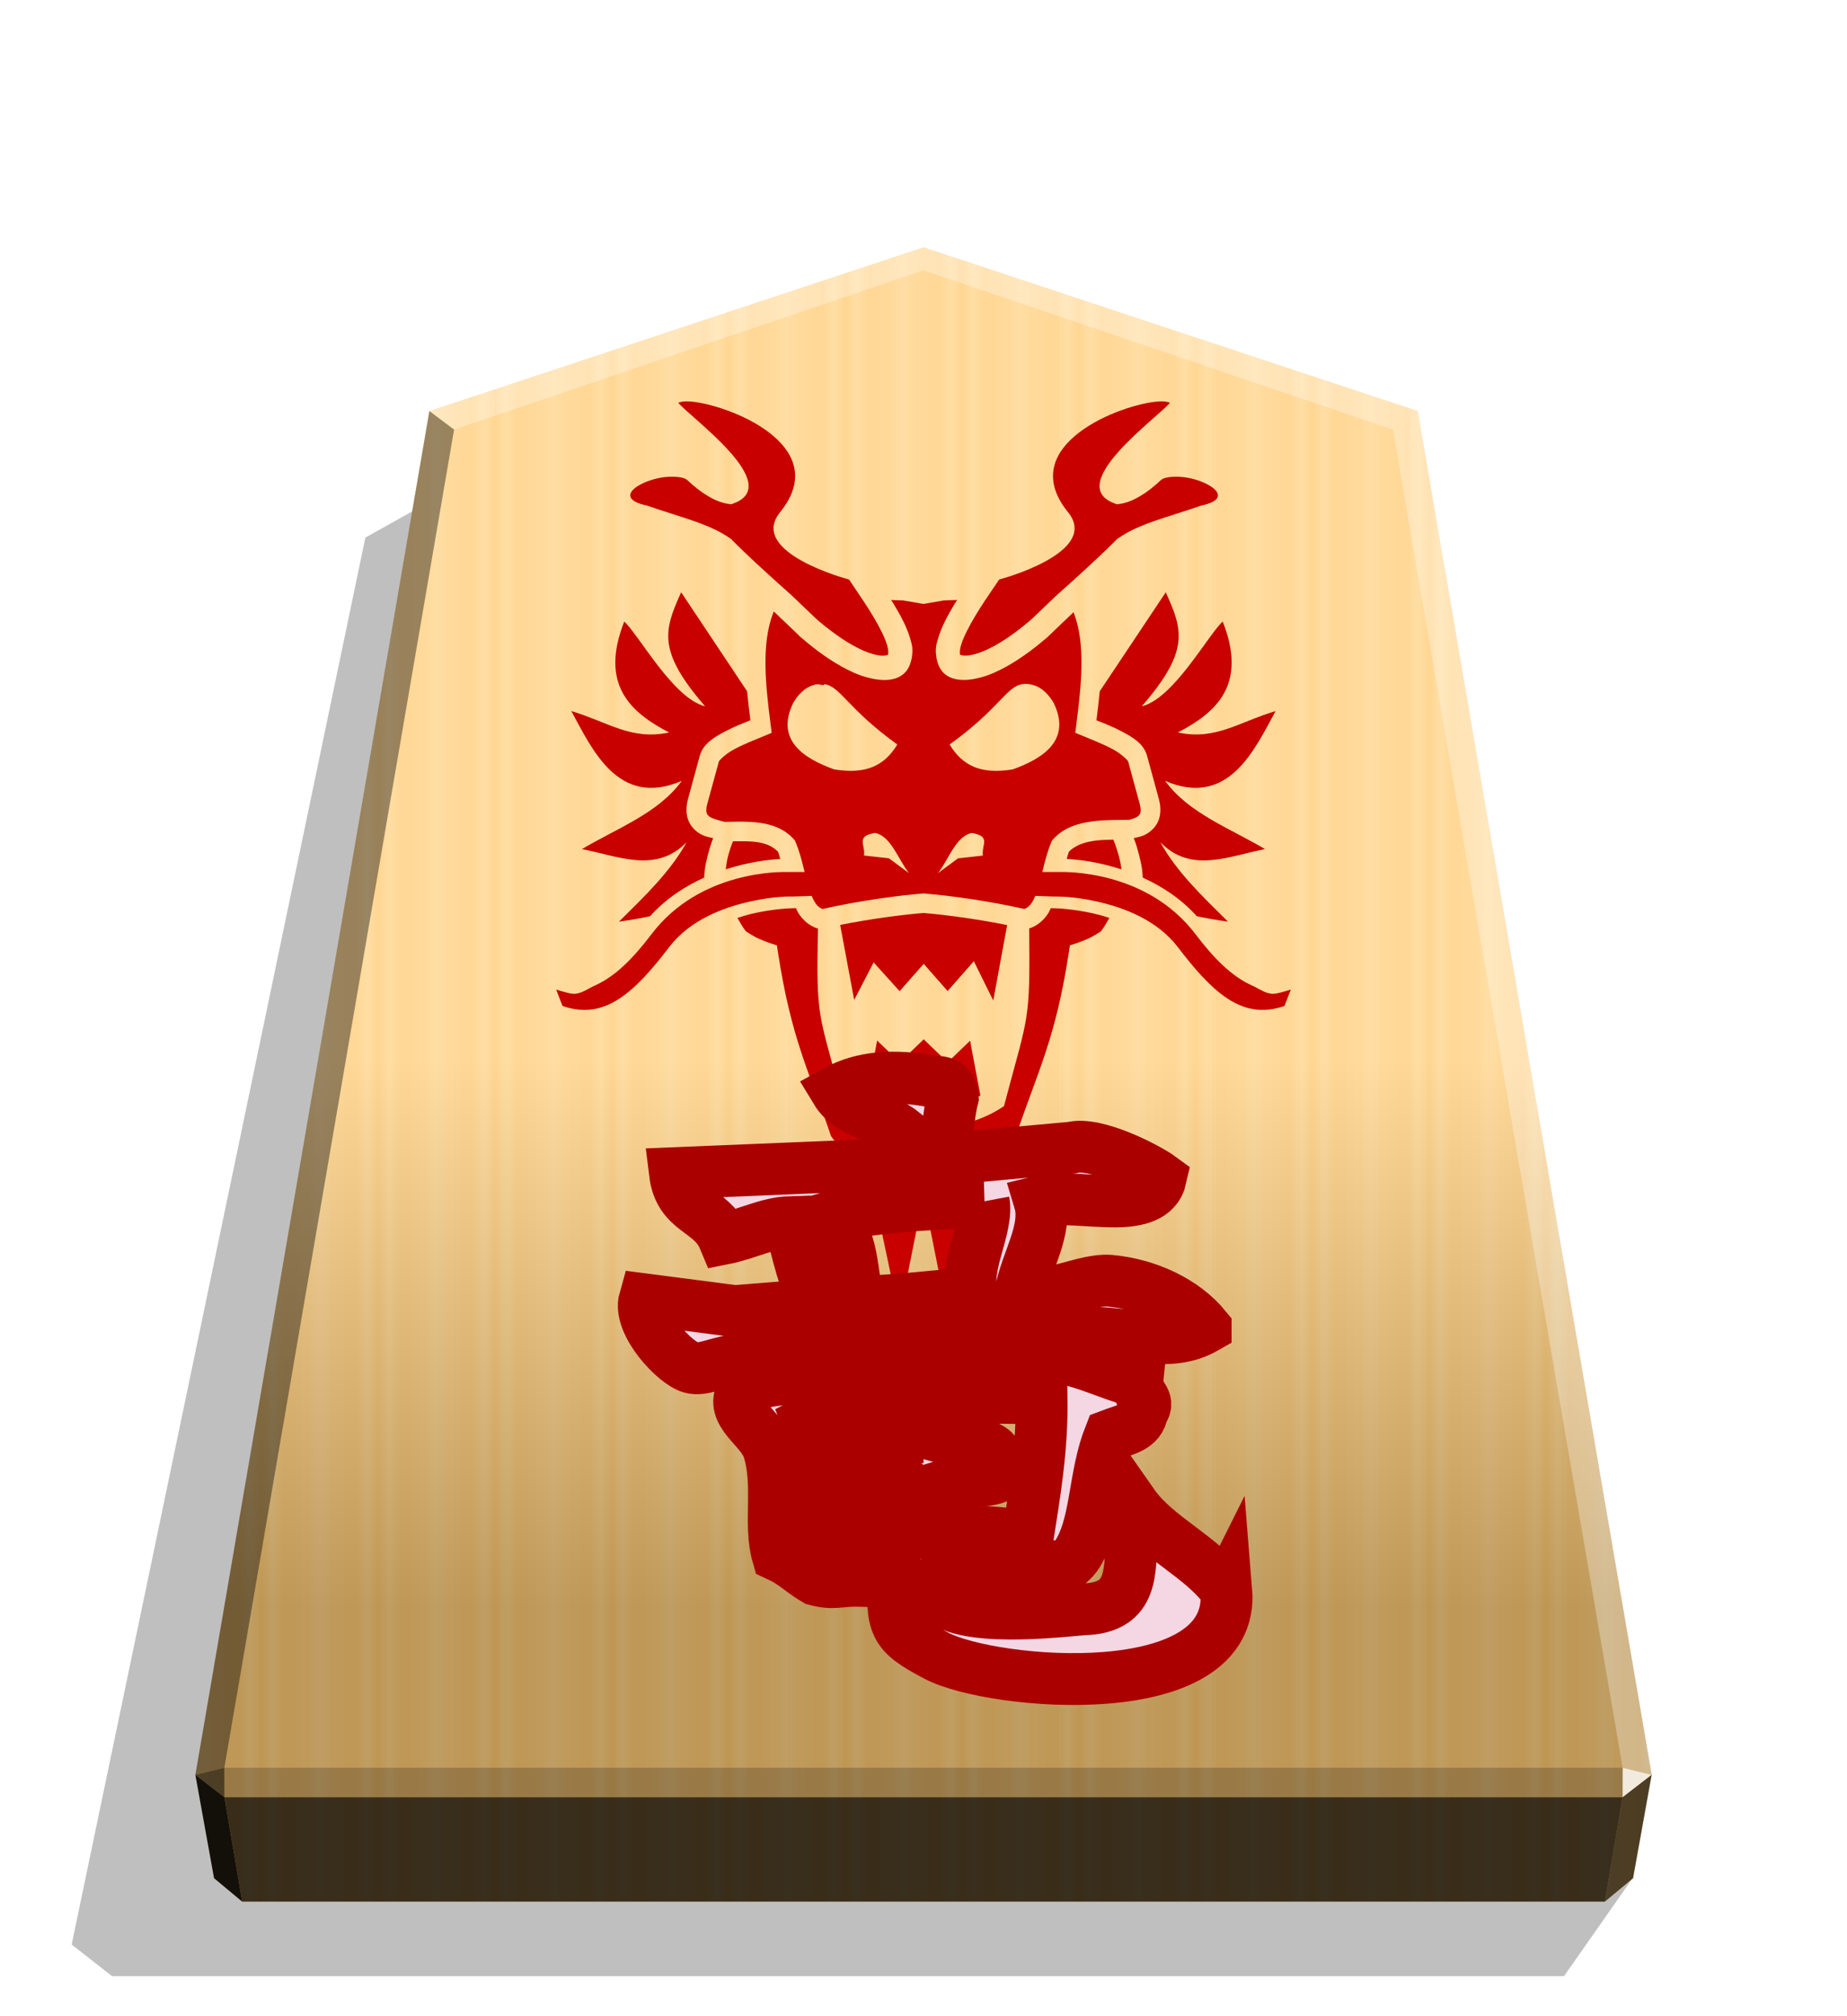 <?xml version="1.0" encoding="UTF-8" standalone="no"?>
<svg
   width="498.898"
   height="544.252"
   viewBox="0 0 1320 1440"
   version="1.1"
   id="svg35"
   sodipodi:docname="0RY.svg"
   inkscape:version="1.3 (0e150ed6c4, 2023-07-21)"
   xmlns:inkscape="http://www.inkscape.org/namespaces/inkscape"
   xmlns:sodipodi="http://sodipodi.sourceforge.net/DTD/sodipodi-0.dtd"
   xmlns="http://www.w3.org/2000/svg"
   xmlns:svg="http://www.w3.org/2000/svg">
  <sodipodi:namedview
     id="namedview35"
     pagecolor="#ffffff"
     bordercolor="#666666"
     borderopacity="1.0"
     inkscape:showpageshadow="2"
     inkscape:pageopacity="0.0"
     inkscape:pagecheckerboard="0"
     inkscape:deskcolor="#d1d1d1"
     inkscape:zoom="0.82177004"
     inkscape:cx="464.2418"
     inkscape:cy="94.308622"
     inkscape:window-width="1916"
     inkscape:window-height="2022"
     inkscape:window-x="5740"
     inkscape:window-y="0"
     inkscape:window-maximized="0"
     inkscape:current-layer="svg35" />
  <style
     id="style1"><![CDATA[.B{color-interpolation-filters:sRGB}]]></style>
  <defs
     id="defs14">
    <linearGradient
       id="A"
       x1="228.547"
       y1="660.587"
       x2="270.281"
       y2="660.587"
       spreadMethod="reflect"
       gradientUnits="userSpaceOnUse">
      <stop
         offset="0"
         stop-color="#ffd285"
         id="stop1" />
      <stop
         offset=".232"
         stop-color="#ffcd79"
         id="stop2" />
      <stop
         offset=".616"
         stop-color="#ffca73"
         id="stop3" />
      <stop
         offset=".808"
         stop-color="#ffd386"
         id="stop4" />
      <stop
         offset="1"
         stop-color="#ffc86e"
         id="stop5" />
    </linearGradient>
    <linearGradient
       id="B"
       x1="660.031"
       y1="176.668"
       x2="660.029"
       y2="1147.598"
       gradientUnits="userSpaceOnUse">
      <stop
         offset=".599"
         stop-color="#fff"
         id="stop6" />
      <stop
         offset="1"
         id="stop7" />
    </linearGradient>
    <filter
       id="C"
       x="-0.011"
       y="-0.011"
       width="1.021"
       height="1.022"
       class="B">
      <feGaussianBlur
         stdDeviation="2.441"
         id="feGaussianBlur7" />
    </filter>
    <clipPath
       id="D">
      <path
         d="M-306.313 516.17c-13.376-16.397-36.245-27.184-59.977-29.341-16.828-1.294-37.971 12.513-55.662 6.041 3.452-18.123 16.828-38.403 11.65-55.662 12.082-3.02 31.067 0 47.032 0 14.239 0 26.321-3.02 28.91-14.671-8.198-6.041-40.56-22.869-55.662-18.986 0 0 3.452 1.294 3.02 4.315-31.067-.432-55.662 4.746-83.277 3.02 1.726-8.198 2.589-26.321 5.609-38.403-3.883-4.315-10.787-3.452-12.945-10.356-23.732-4.315-43.58-3.02-59.977 6.041 8.63 14.239 29.773 15.965 42.286 26.321 1.726 5.178 1.294 13.376 3.02 18.986-41.854 1.294-77.237 9.493-113.913 4.746-1.294 3.452 3.883 3.02 3.02 5.609-11.219 1.294-22.006-11.219-35.382-4.315 3.02 24.595 22.869 22.437 30.636 40.992 15.102-3.02 27.184-9.924 41.423-10.356 4.315 18.554 9.493 40.992 17.26 51.347-8.63.863-34.519 3.02-51.779 4.315-19.849 1.294-37.54.863-46.169-7.335-4.315 3.883-7.767 0-10.356 0-4.315 15.102 18.986 40.129 29.341 42.717 6.472 1.726 15.102-2.589 25.026-4.315 54.368-9.924 145.412-15.534 214.882-17.691 35.382-.863 58.683 10.356 81.983-3.02zm12.945 164.397c-9.493-3.02-12.082-12.945-14.671-19.417-33.656-17.691-43.149-42.717-43.149-42.717-.863 6.904-1.726 21.574-1.726 28.047-.432 23.3.432 43.58-26.752 45.738-.432 1.726.432 3.883-1.294 4.315-21.143-6.904-70.764 6.904-90.613-10.356 0-7.335-1.294-15.534 2.589-18.986 32.362 0 55.662-3.02 74.648-1.294 3.02-3.02 2.157-11.219 9.061-10.356 10.787-19.417 9.061-47.032 18.986-72.059 9.061-3.452 18.986-4.746 20.28-14.671 6.041-7.767-3.883-9.924-3.02-18.986-18.123-3.883-38.403-15.965-59.977-15.965-57.388.432-121.68 9.061-172.596 15.965-3.02 8.63-12.513 3.883-14.671 6.041-8.63 13.808 12.082 22.869 16.397 36.677 6.904 22.437 0 46.601 5.609 66.018 10.356 4.746 14.239 16.397 23.732 22.006 9.493-5.609 14.671-6.472 28.91-6.041 3.02-6.041 14.239-5.609 20.28-6.472.863 8.63-2.589 31.93 9.061 35.814-1.726 5.178 6.041 14.239 10.356 11.65 0 0-4.746-3.02-1.294-4.315 3.02 6.472 12.082 4.315 8.63 10.356 37.971 12.945 107.009 15.102 141.96 7.335 4.315-.863 16.828-2.589 17.26-11.65 11.219-1.726 16.397-7.767 20.711-13.376-3.452-8.63 2.157-13.376 1.294-23.3zm-151.884-243.36c3.02 15.965-12.082 40.129-7.335 56.957-22.437 2.589-46.169 4.746-70.333 6.041-6.472-18.123-2.157-42.717-20.28-52.642 28.478-8.198 83.709-9.493 97.948-10.356zm101.832 224.375c-2.157.431-.863-2.589-2.589-3.02 0 0 0 6.041-2.157 8.198-1.726-1.726.432-7.335-2.157-6.904-2.157-2.157 0-3.02 0-8.63 2.157 1.294 1.726 3.02 1.294 5.609 2.157-.431 4.315-3.02 4.315-7.767 2.589.431 1.294 10.356 1.294 12.513zm-65.586-101.4c.432 31.93-4.315 59.114-8.63 86.729-15.965-2.589-33.225-3.883-52.642-3.02.432-8.63 1.726-19.417 1.294-29.341 15.102-4.746 32.362.863 38.403-10.356-2.157-4.746-4.315 2.157-7.335 0-.432-10.787-20.28-15.534-32.362-18.986.432-6.904 2.589-17.691-3.02-22.006 17.691-4.746 39.697-2.589 64.292-3.02zm-90.613 29.341c-12.945 4.746-36.677 5.178-48.327 6.041-1.726-7.335-4.746-14.239-7.335-20.711 13.376-6.904 36.677-10.356 50.053-9.061 5.609 6.904 5.178 14.671 5.609 23.732zm0 28.047c0 9.493.863 19.849-1.294 27.615-10.787.863-31.499 4.315-44.443 3.02-1.726-11.219 0-22.006-.432-28.047 12.082-.863 35.382-3.452 46.169-2.589z"
         fill="#000"
         stroke-width="21.409"
         id="path7" />
    </clipPath>
    <filter
       id="E"
       x="-0.05"
       y="-0.047"
       width="1.099"
       height="1.093"
       class="B">
      <feGaussianBlur
         stdDeviation="7.145"
         id="feGaussianBlur8" />
    </filter>
    <clipPath
       id="F">
      <path
         d="M1799.135 1043.254c-4.01 0-7.24 3.227-7.24 7.237v7.446l-15.399 27.512c-1.385 2.475-1.385 6.457 0 8.932h15.399v63.253l-75.759-75.759c-2.836-2.836-7.401-2.836-10.237 0l-3.45 3.45c-2.836 2.836-2.836 7.401 0 10.237l75.759 75.759h-63.252v-15.399c-2.475-1.385-6.457-1.385-8.932 0l-27.515 15.399h-7.442a7.22 7.22 0 0 0-7.237 7.237v2.441 2.438c0 4.01 3.227 7.24 7.237 7.24h7.449l27.508 15.395c2.475 1.385 6.457 1.385 8.932 0v-15.395h63.252l-75.759 75.759c-2.836 2.836-2.836 7.401 0 10.237l3.45 3.45c2.836 2.836 7.401 2.836 10.237 0l75.759-75.759v63.249h-15.399c-1.385 2.475-1.385 6.461 0 8.935l15.399 27.512v7.442c0 4.01 3.23 7.24 7.24 7.24h4.876c4.01 0 7.24-3.23 7.24-7.24v-7.442l15.399-27.512c1.385-2.475 1.385-6.461 0-8.935h-15.399v-63.249l75.759 75.759c2.836 2.836 7.401 2.836 10.237 0l3.45-3.45c2.836-2.836 2.836-7.401 0-10.237l-75.759-75.759h63.249v15.395c2.475 1.385 6.461 1.385 8.935 0l27.508-15.395h7.449c4.01 0 7.237-3.23 7.237-7.24v-4.88a7.22 7.22 0 0 0-7.237-7.237h-7.442l-27.515-15.399c-2.475-1.385-6.461-1.385-8.935 0v15.399h-63.249l75.759-75.759c2.836-2.836 2.836-7.401 0-10.237l-3.45-3.45c-2.836-2.836-7.401-2.836-10.237 0l-75.759 75.759v-63.253h15.399c1.385-2.475 1.385-6.457 0-8.932l-15.399-27.512v-7.446c0-4.01-3.23-7.237-7.24-7.237zm2.435 137.74h.01 0 0 0 0 0z"
         opacity="1"
         fill="#000"
         fill-opacity="1"
         stroke-width="10.708"
         id="path8" />
    </clipPath>
    <filter
       id="G"
       x="-0.027"
       y="-0.027"
       width="1.054"
       height="1.054"
       class="B">
      <feGaussianBlur
         stdDeviation="3.099"
         id="feGaussianBlur9" />
    </filter>
    <filter
       id="H"
       x="-0.328"
       y="-0.379"
       width="1.655"
       height="1.759"
       class="B">
      <feGaussianBlur
         stdDeviation="1.414"
         id="feGaussianBlur10" />
    </filter>
    <filter
       id="I"
       x="-0.103"
       y="-0.211"
       width="1.206"
       height="1.422"
       class="B">
      <feGaussianBlur
         stdDeviation="1.414"
         id="feGaussianBlur11" />
    </filter>
    <filter
       id="J"
       x="-0.169"
       y="-0.171"
       width="1.339"
       height="1.343"
       class="B">
      <feGaussianBlur
         stdDeviation="1.414"
         id="feGaussianBlur12" />
    </filter>
    <filter
       id="K"
       x="-0.138"
       y="-0.224"
       width="1.276"
       height="1.449"
       class="B">
      <feGaussianBlur
         stdDeviation="1.414"
         id="feGaussianBlur13" />
    </filter>
    <filter
       id="L"
       x="-0.165"
       y="-0.236"
       width="1.33"
       height="1.471"
       class="B">
      <feGaussianBlur
         stdDeviation="1.414"
         id="feGaussianBlur14" />
    </filter>
  </defs>
  <path
     style="mix-blend-mode:multiply"
     d="M-2758.546 269.702l24.453 34.897h517.576l14.375-11.25-104.69-501.167-31.462-17.601z"
     transform="matrix(-2.005 0 0 2.005 -4364.078 800.65)"
     opacity=".5"
     filter="url(#C)"
     id="path14" />
  <path
     d="M660.043 176.666L306.898 293.594l-167.217 974.019 13.3 73.818 20.099 16.718h973.903l20.099-16.718 13.324-73.818-167.217-974.019z"
     fill="url(#A)"
     id="path15" />
  <path
     d="M660.031 176.668L306.887 293.595 139.67 1267.615l13.312 73.816 20.099 16.719h973.903l20.099-16.719 13.312-73.816-167.217-974.019z"
     opacity=".25"
     fill="url(#B)"
     style="mix-blend-mode:overlay"
     id="path16" />
  <path
     d="M1159.664 1262.571l-.043 21.064 20.75-16.013-20.707-5.052z"
     opacity=".8"
     fill="#fff"
     id="path17" />
  <path
     d="M1180.371 1267.622l-20.75 16.013-12.637 74.514 20.099-16.718 13.288-73.808z"
     opacity=".6"
     id="path18" />
  <path
     id="path3940-0-5"
     style="fill:#c80000;fill-opacity:1;stroke:none;stroke-width:17.098px;stroke-linecap:butt;stroke-linejoin:miter;stroke-opacity:1"
     d="m 492.853,286.715 c -1.727,-0.102 -3.307,-0.089 -4.651,0.066 -1.397,0.155 -2.578,0.457 -3.442,0.914 8.601,10.49 76.296,58.639 39.272,71.93 -0.457,0.155 -0.737,0.356 -1.168,0.508 -14.806,-0.686 -29.922,-15.672 -31.557,-17.163 -2.21,-2.032 -7.389,-2.67 -13.327,-2.464 -17.836,0.762 -42.655,14.887 -15.53,20.605 24.719,8.6 44.828,12.997 59.574,23.576 l 0.066,-0.133 c 10.521,10.917 32.46,30.75 43.411,40.409 l 18.301,17.465 c 5.558,4.778 15.316,12.639 25.614,18.435 5.24,2.951 10.587,5.268 15.103,6.464 4.468,1.194 7.62,1.194 10.145,0.356 -0.028,-0.053 -0.03,-0.122 0.066,-0.61 0.244,-1.194 0.072,-3.513 -0.762,-6.393 -1.676,-5.69 -5.705,-13.411 -10.196,-20.871 -4.475,-7.452 -9.403,-14.676 -12.949,-19.868 -1.753,-2.598 -3.155,-4.638 -4.069,-6.04 0,0 -72.742,-19.096 -49.256,-48.053 38.948,-48.023 -38.442,-77.493 -64.648,-79.108 z m 335.109,0 v 0.034 c -26.206,1.626 -103.596,31.087 -64.651,79.109 23.485,28.958 -49.257,48.053 -49.257,48.053 -0.914,1.473 -2.311,3.513 -4.069,6.04 -3.541,5.197 -8.468,12.405 -12.949,19.868 -4.475,7.452 -8.501,15.182 -10.178,20.871 -0.864,2.809 -1.016,5.197 -0.762,6.393 0.097,0.483 0.083,0.559 0.066,0.61 2.542,0.838 5.69,0.762 10.162,-0.356 4.516,-1.194 9.865,-3.513 15.103,-6.464 10.307,-5.761 20.056,-13.67 25.615,-18.435 l 18.301,-17.465 c 10.947,-9.652 32.884,-29.499 43.413,-40.402 l 0.066,0.133 c 14.757,-10.587 34.854,-14.983 59.576,-23.576 27.127,-5.69 2.311,-19.853 -15.53,-20.605 -5.936,-0.244 -11.113,0.432 -13.327,2.464 -1.651,1.473 -16.756,16.482 -31.557,17.163 -0.432,-0.163 -0.711,-0.356 -1.168,-0.508 -37.025,-13.292 30.679,-61.435 39.272,-71.93 -0.864,-0.457 -2.032,-0.762 -3.442,-0.914 -1.321,-0.155 -2.893,-0.169 -4.643,-0.066 z m -341.154,136.313 c -12.197,26.998 -17.346,41.631 17.097,81.414 -22.72,-5.481 -47.392,-51.136 -57.771,-60.508 -17.816,45.067 4.468,64.842 32.025,79.21 -26.867,5.761 -42.897,-7.125 -69.861,-15.301 15.001,27.44 33.556,69.367 78.977,49.858 -16.866,23.183 -46.262,33.841 -71.397,48.755 25.836,4.846 52.766,17.711 74.802,-4.917 -11.44,20.899 -30.073,38.737 -48.355,56.701 7.587,-0.965 14.986,-2.311 22.273,-3.863 11.687,-12.918 25.255,-21.496 38.671,-27.581 0.135,-7.158 2.083,-14.605 3.998,-21.138 1.168,-3.934 1.499,-4.496 2.388,-7.026 -3.307,-0.838 -6.071,-1.067 -9.881,-3.442 -3.239,-2.032 -6.378,-5.268 -7.973,-9.68 -1.6,-4.425 -1.549,-9.52 -0.034,-15.103 l 8.288,-30.356 c 2.464,-9.042 10.29,-13.426 18.131,-17.633 6.203,-3.302 12.426,-5.69 18.1,-8.009 -0.864,-6.883 -1.727,-13.782 -2.362,-20.703 z m 346.33,0 -47.186,70.73 c -0.635,6.883 -1.473,13.805 -2.337,20.64 5.674,2.311 11.9,4.707 18.1,8.009 7.843,4.214 15.674,8.585 18.133,17.633 l 8.288,30.355 c 1.524,5.55 1.575,10.686 0,15.103 -1.6,4.425 -4.778,7.635 -8.009,9.68 -3.807,2.388 -6.533,2.598 -9.85,3.442 0.914,2.54 1.27,3.091 2.388,7.026 1.93,6.533 3.871,13.985 3.998,21.138 13.409,6.111 26.978,14.661 38.671,27.581 7.308,1.549 14.707,2.88 22.306,3.866 -18.283,-17.963 -36.953,-35.808 -48.388,-56.7 22.037,22.649 49.002,9.83 74.835,4.917 -25.136,-14.92 -54.567,-25.572 -71.429,-48.755 45.42,19.51 63.967,-22.418 78.977,-49.858 -26.962,8.171 -42.958,21.034 -69.827,15.301 27.554,-14.361 49.842,-34.143 32.026,-79.212 -10.373,9.373 -35.084,55.071 -57.805,60.508 34.443,-39.784 29.3,-54.424 17.099,-81.414 z m -149.071,5.481 c -4.313,0.116 -8.583,0.254 -9.045,0.33 -0.097,0 -0.224,-0.036 -0.33,-0.036 l -14.724,2.54 -14.691,-2.54 c -0.111,0 -0.254,0.053 -0.356,0.036 -0.406,-0.059 -4.3,-0.199 -8.072,-0.305 0.61,0.965 1.067,1.626 1.676,2.599 4.841,8.037 9.34,16.038 11.915,24.813 1.321,4.496 2.286,7.468 1.143,13.853 0.044,-0.254 0.163,-0.457 0.199,-0.762 -0.111,1.346 -0.224,1.473 -0.224,1.549 0.069,-0.356 -0.028,-0.457 0.034,-0.762 -2.825,16.881 -17.841,17.683 -31.29,14.135 h -0.066 c -6.711,-1.753 -12.967,-4.638 -19.136,-8.108 -12.065,-6.744 -22.367,-15.217 -28.352,-20.338 l -0.356,-0.305 -18.133,-17.33 c -0.33,-0.279 -0.914,-0.838 -1.245,-1.118 -0.053,0.133 -0.533,1.118 -0.533,1.194 v 0.033 c -8.471,22.375 -5.403,50.919 -1.676,80.013 l 0.711,5.41 -5.037,2.108 c -6.485,2.67 -14.839,5.9 -21.572,9.52 -6.744,3.581 -10.947,8.156 -11.161,8.88 l -8.29,30.356 c -0.965,3.581 -0.711,5.481 -0.33,6.604 0.381,1.067 0.965,1.676 2.286,2.598 2.184,1.397 6.182,2.388 10.325,3.513 6.711,-0.069 14.247,-0.432 22.141,0.305 9.649,0.914 20.018,3.724 27.483,12.159 l 0.762,0.838 0.432,1.067 c 2.921,6.883 4.742,14.298 6.477,21.44 h -11.392 c -5.367,-0.155 -63.263,-1.27 -97.945,44.315 -13.099,17.234 -25.652,29.963 -40.04,36.531 -6.281,2.88 -9.078,5.41 -14.331,6.111 -3.239,0.432 -8.994,-1.626 -13.82,-2.951 l 4.511,11.681 c 15.674,5.339 28.406,2.738 40.54,-5.197 12.606,-8.204 24.267,-21.953 35.599,-36.734 14.773,-19.423 38.568,-28.417 58.439,-32.793 16.889,-3.724 26.891,-3.442 30.822,-3.442 l 12.626,-0.457 c 0.813,1.88 1.676,3.581 2.606,4.989 1.626,2.464 3.287,3.581 5.24,4.356 25.943,-5.832 52.874,-9.505 71.53,-11.044 l 0.559,-0.066 0.61,0.066 c 18.656,1.549 45.557,5.197 71.497,11.044 1.981,-0.762 3.602,-1.88 5.24,-4.356 0.914,-1.346 1.778,-3.023 2.606,-4.989 l 12.654,0.457 c 3.942,0.028 13.934,-0.244 30.822,3.442 19.87,4.356 43.666,13.363 58.439,32.793 11.323,14.775 22.997,28.536 35.599,36.734 12.129,7.889 24.859,10.551 40.54,5.197 l 4.511,-11.681 c -4.826,1.346 -10.587,3.371 -13.82,2.951 -5.255,-0.686 -8.042,-3.231 -14.331,-6.111 -14.387,-6.533 -26.925,-19.291 -40.031,-36.524 -34.692,-45.601 -92.592,-44.47 -97.954,-44.315 h -11.425 c 1.727,-7.145 3.541,-14.564 6.485,-21.44 l 0.457,-1.067 0.762,-0.838 c 7.521,-8.473 18.192,-11.57 28.352,-12.857 9.403,-1.194 18.656,-0.914 26.148,-1.067 2.184,-0.635 4.15,-1.27 5.451,-2.108 1.346,-0.838 1.905,-1.549 2.286,-2.598 0.381,-1.067 0.66,-2.951 -0.33,-6.604 l -8.286,-30.363 c -0.199,-0.711 -4.447,-5.268 -11.194,-8.88 -6.744,-3.581 -15.103,-6.883 -21.572,-9.52 l -5.004,-2.108 0.66,-5.41 c 3.736,-29.098 6.807,-57.663 -1.676,-80.044 -7e-4,0 -0.244,-0.559 -0.254,-0.61 -0.158,0.141 -0.457,0.406 -0.61,0.533 l -18.131,17.33 -0.356,0.305 c -5.987,5.128 -16.281,13.559 -28.352,20.338 -6.17,3.442 -12.426,6.393 -19.136,8.108 h -0.038 c -13.46,3.581 -28.523,2.738 -31.324,-14.163 0.061,0.356 0,0.457 0.066,0.838 0,-0.031 -0.122,-0.203 -0.224,-1.549 0.036,0.254 0.124,0.457 0.169,0.711 -1.143,-6.393 -0.146,-9.373 1.168,-13.82 2.599,-8.783 7.092,-16.761 11.915,-24.813 0.61,-0.965 1.092,-1.626 1.702,-2.598 z m -94.906,60.108 c 11.603,1.676 16.281,17.318 52.129,43.114 -9.175,15.07 -22.172,21.511 -45.083,17.803 -21.488,-7.727 -42.41,-20.747 -29.22,-47.722 4.973,-8.204 10.587,-12.035 16.629,-13.053 2.032,-0.356 5.502,1.473 5.542,-0.133 z m 141.624,0 c 1.676,-0.244 3.462,-0.224 5.514,0.133 6.04,1.067 11.653,4.849 16.629,13.068 13.195,26.97 -7.727,39.995 -29.22,47.722 -22.911,3.724 -35.877,-2.738 -45.048,-17.803 35.843,-25.789 40.515,-41.463 52.129,-43.114 z m -105.225,106.291 c 11.293,2.464 16.233,18.679 24.044,28.684 l -14.331,-10.587 -17.798,-1.981 c 1.168,-7.699 -6.281,-13.853 8.072,-16.165 z m 68.791,0 c 14.361,2.311 6.927,8.451 8.105,16.165 l -17.798,1.981 -14.331,10.587 c 7.808,-10.013 12.72,-26.218 24.011,-28.684 z m 101.351,4.778 c -4.397,0.07 -8.832,0.203 -12.949,0.711 -8.186,1.067 -14.608,3.581 -18.834,7.91 -0.584,1.473 -1.067,3.442 -1.575,5.197 8.865,0.381 22.639,2.108 39.205,7.419 -0.559,-3.581 -1.27,-7.419 -2.413,-11.227 -1.676,-5.621 -2.776,-8.306 -3.442,-10.046 z m -271.894,1.194 c -0.787,2.108 -1.549,3.934 -3.007,8.844 -1.168,3.863 -1.626,7.516 -2.159,11.163 16.474,-5.197 30.147,-6.955 38.971,-7.356 -0.508,-1.753 -0.965,-3.652 -1.575,-5.197 -4.214,-4.356 -9.898,-6.464 -17.501,-7.173 -4.595,-0.432 -9.619,-0.381 -14.724,-0.305 z m 45.115,47.743 c -4.333,0.053 -15.133,0.356 -30.422,3.724 -3.736,0.838 -7.635,2.032 -11.524,3.231 1.905,3.302 3.823,6.675 6.132,9.652 -0.113,-0.155 4.989,3.373 9.487,5.339 4.496,1.981 8.552,3.302 8.552,3.302 l 4.102,1.346 0.635,4.285 c 9.487,62.327 22.225,85.209 37.969,131.806 1.854,2.88 4.13,5.41 6.645,7.777 l 9.815,131.474 13.884,-98.781 18.6,87.726 17.198,-85.923 17.099,85.723 18.735,-88.996 13.884,100.883 9.718,-132.174 c 2.489,-2.388 4.763,-4.849 6.584,-7.686 15.74,-46.605 28.486,-69.493 37.968,-131.839 l 0.66,-4.285 4.069,-1.346 c 0,0 4.082,-1.346 8.585,-3.302 4.496,-1.981 9.571,-5.481 9.454,-5.339 2.337,-3.023 4.214,-6.393 6.132,-9.68 -3.871,-1.194 -7.76,-2.311 -11.488,-3.162 -15.316,-3.373 -26.155,-3.724 -30.456,-3.724 -0.66,1.27 -1.143,2.67 -1.93,3.866 -3.076,4.638 -7.554,8.745 -13.46,10.587 0.66,67.477 -0.432,60.529 -17.333,124.26 l -0.711,2.67 -2.286,1.473 c -15.199,9.787 -35.089,14.577 -55.035,14.554 -19.944,0 -40.061,-4.846 -55.468,-15.794 l -2.083,-1.473 -0.635,-2.464 c -16.845,-64.014 -18.872,-56.953 -17.379,-123.111 l -0.169,-0.034 c -5.971,-1.829 -10.521,-5.971 -13.622,-10.65 -0.787,-1.194 -1.27,-2.54 -1.93,-3.866 z m 91.032,3.442 c -15.806,1.346 -37.626,4.145 -59.508,8.55 l 10.013,53.595 13.886,-26.85 18.6,20.569 17.198,-19.538 17.099,19.431 18.735,-21.308 13.884,28.052 9.914,-53.862 c -22.002,-4.425 -43.959,-7.32 -59.841,-8.641 z m 0.199,90.23 -17.099,16.459 -16.2,-15.591 -7.275,38.638 c 11.488,6.322 25.775,10.081 40.64,10.081 14.757,0 28.999,-3.652 40.474,-9.393 l -7.389,-39.207 -16.068,15.461 z" />
  <g
     fill="#fff"
     id="g21">
    <path
       d="M306.85 293.586l17.664 13.248L660 193.058v-16.402z"
       opacity=".3"
       id="path19" />
    <path
       d="M1013.15 293.586l-17.664 13.248L660 193.058v-16.402z"
       opacity=".3"
       id="path20" />
    <path
       d="M1013.15 293.586l-17.664 13.248 164.177 955.737 20.707 5.052z"
       opacity=".3"
       id="path21" />
  </g>
  <path
     d="M306.85 293.586l17.664 13.248-164.177 955.737-20.707 5.052z"
     opacity=".4"
     id="path22" />
  <path
     d="M139.629 1267.622l20.75 16.013 12.702 74.514-20.099-16.718-13.353-73.808z"
     opacity=".9"
     id="path23" />
  <path
     d="M160.337 1262.571l.043 21.064-20.75-16.013 20.707-5.052z"
     opacity=".6"
     id="path24" />
  <path
     d="M160.337 1262.571h999.327l-.043 21.064H160.379l-.043-21.064z"
     opacity=".2"
     id="path25" />
  <path
     d="M1159.621 1283.635l-12.637 74.514H173.081l-12.702-74.514h999.241z"
     opacity=".7"
     id="path26" />
  <path
     d="m 861.654,948.231 c -15.27,-18.719 -41.378,-31.034 -68.471,-33.497 -19.211,-1.478 -43.349,14.285 -63.545,6.896 3.941,-20.689 19.211,-43.841 13.3,-63.545 13.793,-3.448 35.467,0 53.693,0 16.256,0 30.048,-3.448 33.004,-16.748 -9.359,-6.896 -46.304,-26.108 -63.545,-21.674 l -91.623,8.374 c 1.97,-9.359 2.956,-30.048 6.404,-43.841 -1.018,-11.471 -7.477,-11.34 -14.778,-11.822 -27.093,-4.926 -49.752,-3.448 -68.471,6.896 9.852,16.256 33.989,18.226 48.275,30.048 1.97,5.911 1.478,15.271 3.448,21.674 l -166.991,6.897 c 3.448,28.078 26.108,25.615 34.974,46.797 17.241,-3.448 31.034,-11.33 47.289,-11.822 4.926,21.182 10.837,46.797 19.704,58.619 -9.852,0.985 -39.408,3.448 -59.112,4.926 l -64.53,-8.374 c -4.926,17.241 21.674,45.812 33.497,48.767 7.389,1.97 17.241,-2.956 28.571,-4.926 62.067,-11.33 166.005,-17.733 245.313,-20.196 40.393,-0.985 66.993,11.822 93.593,-3.448 z m 14.778,187.68 c -17.595,-24.666 -49.828,-37.396 -66.813,-61.677 -0.985,7.882 -1.165,15.373 -1.165,22.762 -0.493,26.6 0.493,49.752 -30.541,52.215 -6.564,-0.31 -84.385,10.964 -104.923,-6.896 0,-8.374 -1.478,-17.734 2.956,-21.674 36.945,0 63.545,-3.448 85.219,-1.478 3.448,-3.448 6.447,-4.697 10.345,-11.822 12.315,-22.167 10.345,-53.693 21.674,-82.264 10.345,-3.941 21.674,-5.419 23.152,-16.748 6.896,-8.867 -4.433,-11.33 -3.448,-21.674 -20.689,-4.433 -43.841,-18.226 -68.471,-18.226 -65.515,0.493 -138.912,10.345 -197.039,18.226 -6.622,3.504 -17.179,-1.355 -16.748,6.896 -9.852,15.763 13.793,26.108 18.719,41.871 7.882,25.615 0,53.2 6.404,75.367 11.822,5.419 16.256,11.072 27.093,17.475 13.654,3.658 16.748,0.258 33.004,0.751 3.448,-6.896 16.256,-6.404 23.152,-7.389 -2.277,39.699 -0.87,44.648 30.541,61.082 39.492,20.663 213.738,36.566 206.891,-46.797 z m -173.394,-277.826 c 3.448,18.226 -13.793,45.812 -8.374,65.023 -25.615,2.956 -52.708,5.419 -80.293,6.896 -7.389,-20.689 -2.463,-48.767 -23.152,-60.097 32.511,-9.359 95.564,-10.837 111.82,-11.822 z m 41.378,140.39 c 0.493,36.452 -4.926,67.486 -9.852,99.012 -18.226,-2.956 -37.93,-4.433 -60.097,-3.448 0.493,-9.852 1.97,-22.167 1.478,-33.497 17.241,-5.419 36.945,0.985 43.841,-11.822 -2.463,-5.419 -3.719,-4.379 -7.167,-6.842 -0.493,-12.315 -24.359,-10.892 -38.152,-14.832 0.493,-7.882 2.956,-20.196 -3.448,-25.122 20.196,-5.419 45.319,-2.956 73.397,-3.448 z m -103.445,33.497 c -14.778,5.419 -41.871,5.911 -55.171,6.896 -1.97,-8.374 -5.419,-16.256 -8.374,-23.645 15.271,-7.882 41.871,-11.822 57.141,-10.345 6.404,7.882 5.911,16.748 6.404,27.093 z m 0,32.019 c 0,10.837 0.985,22.659 -1.478,31.526 -12.315,0.985 -35.96,4.926 -50.737,3.448 -1.97,-12.808 0,-25.122 -0.493,-32.019 13.793,-0.985 40.393,-3.941 52.708,-2.956 z"
     fill="#300"
     id="path29"
     style="fill:#f4d7e3;fill-opacity:1;stroke:#aa0000;stroke-width:37.042;stroke-linecap:round;stroke-dasharray:none;paint-order:stroke fill markers"
     sodipodi:nodetypes="ccccscccccccccccccccccccsccccccccccccccccccccsccccccccccccccccccccccccsccc" />
</svg>
